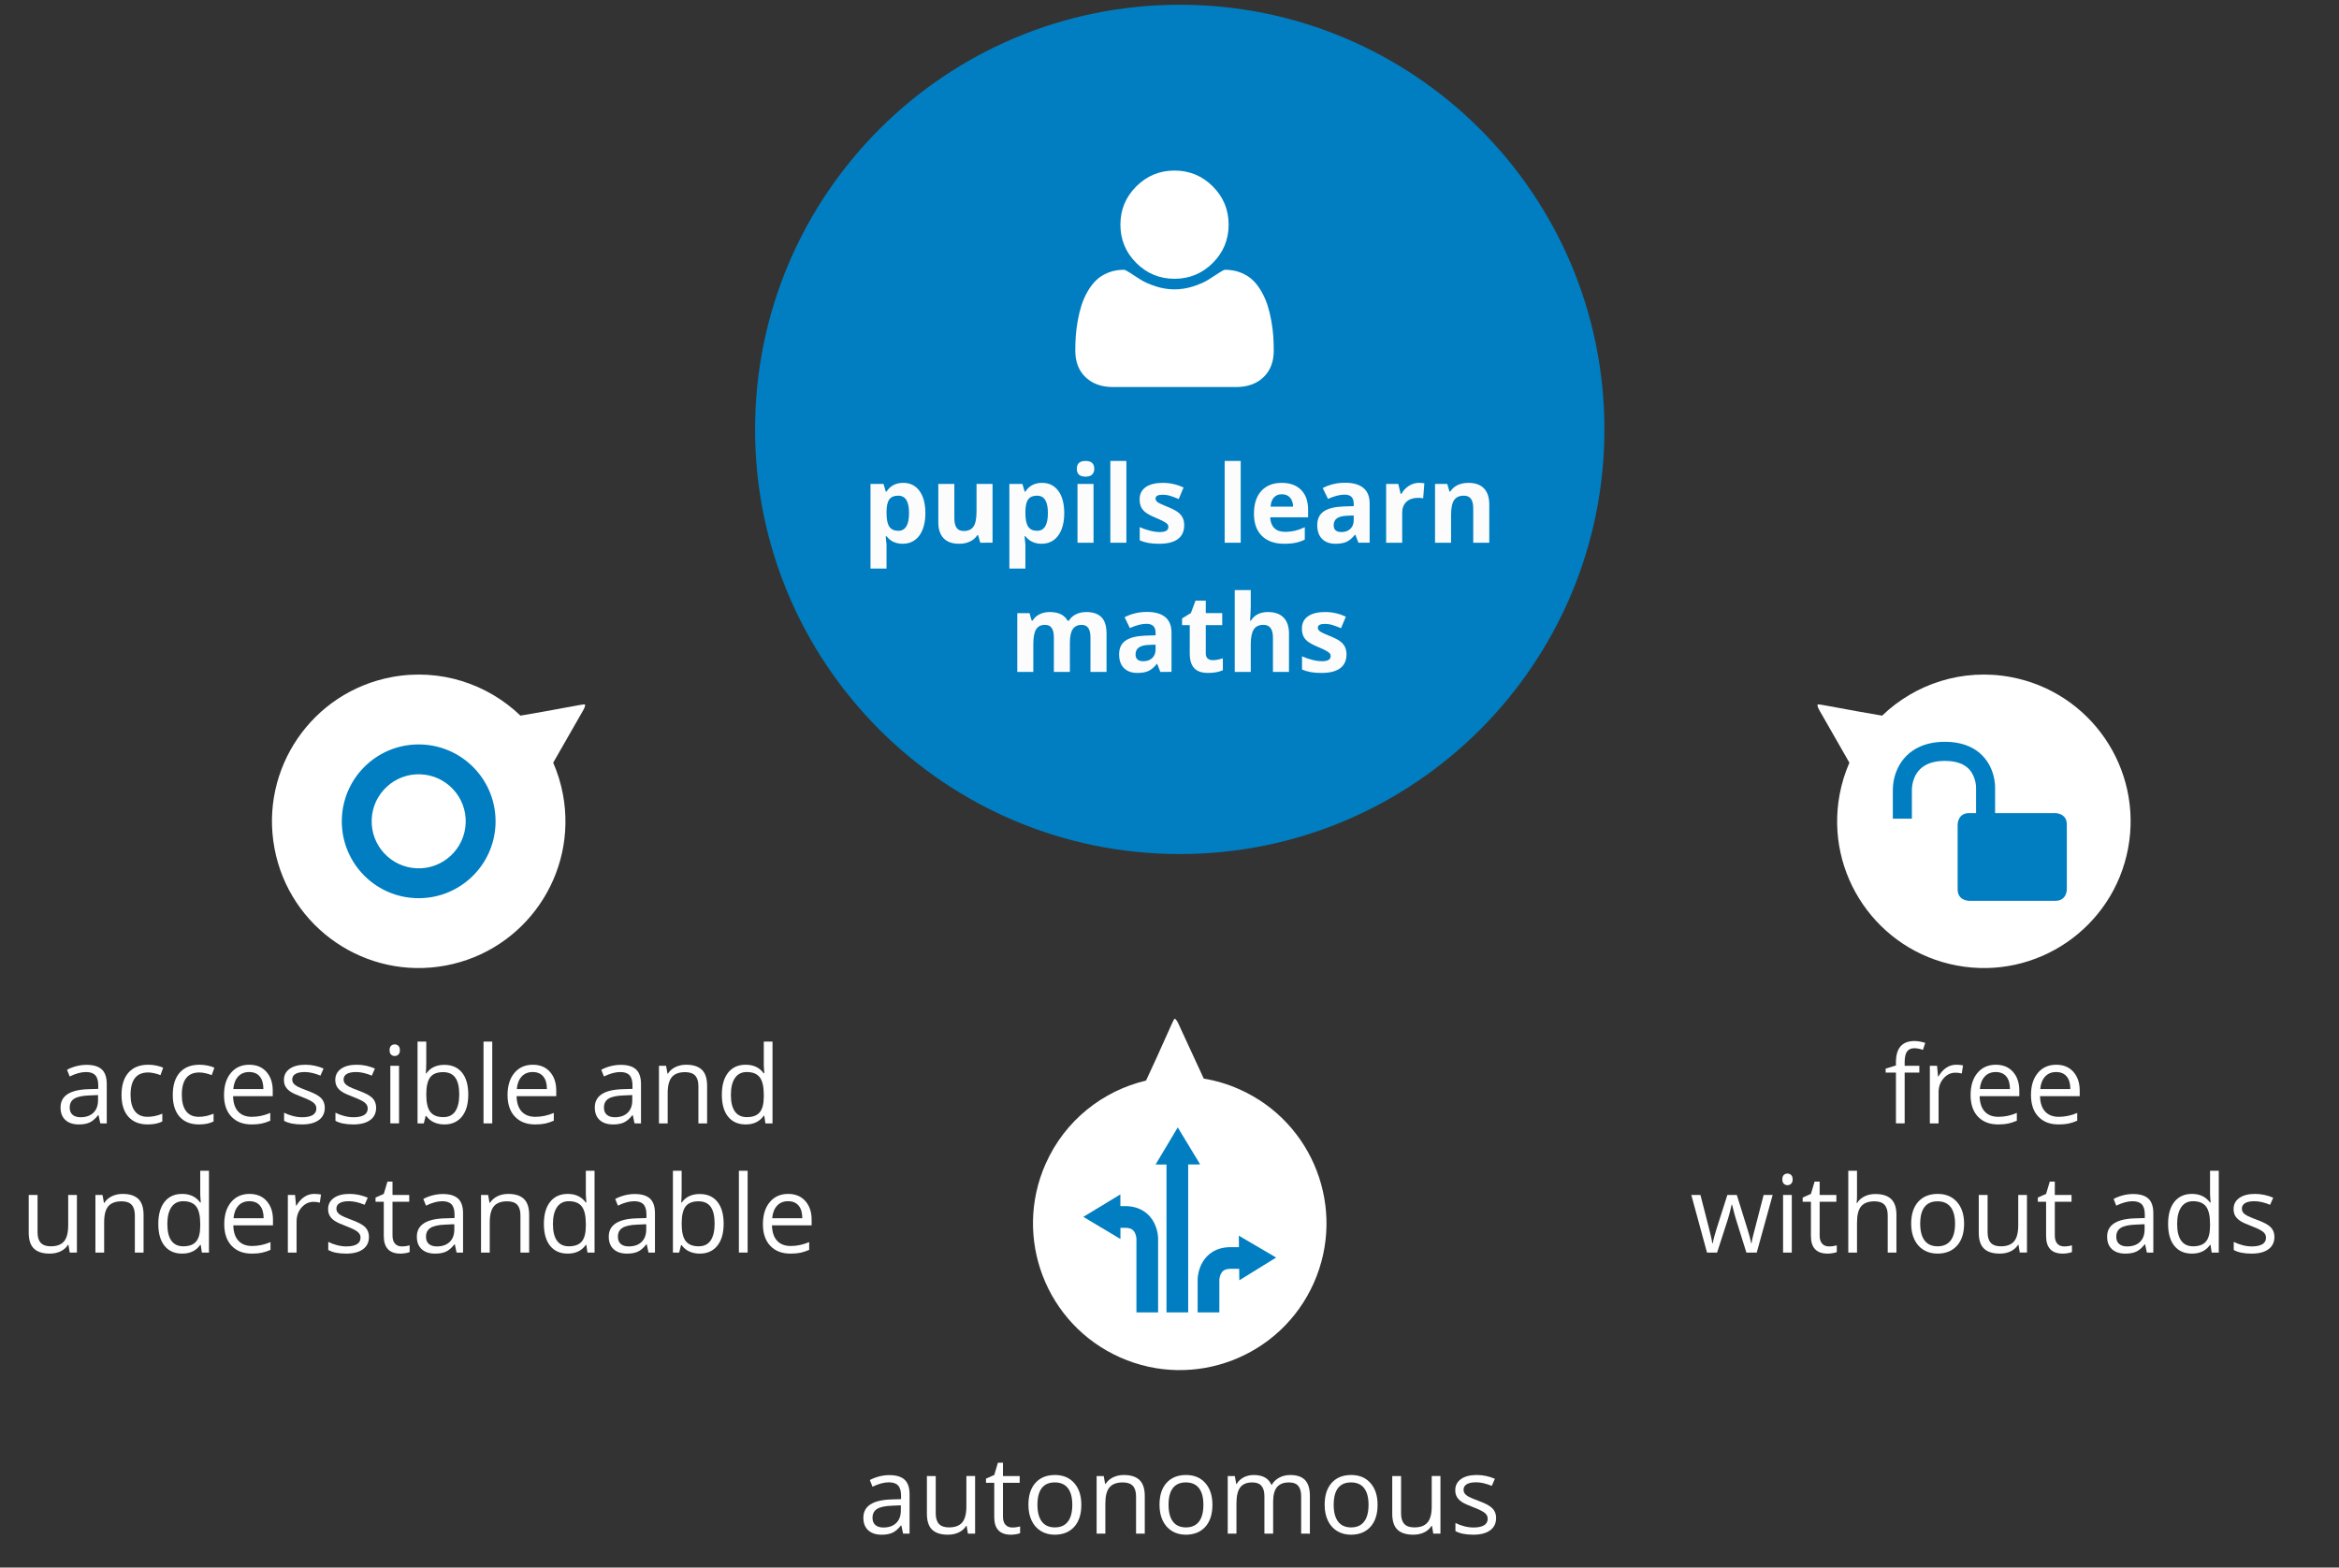 <?xml version="1.0" encoding="utf-8"?>
<!-- Generator: Adobe Illustrator 16.0.4, SVG Export Plug-In . SVG Version: 6.00 Build 0)  -->
<!DOCTYPE svg PUBLIC "-//W3C//DTD SVG 1.1//EN" "http://www.w3.org/Graphics/SVG/1.1/DTD/svg11.dtd">
<svg version="1.1" id="Layer_1" xmlns="http://www.w3.org/2000/svg" xmlns:xlink="http://www.w3.org/1999/xlink" x="0px" y="0px"
	 width="470px" height="315px" viewBox="0 0 470 315" enable-background="new 0 0 470 315" xml:space="preserve">
<rect x="0" y="0" width="470" height="315" fill="#333333" stroke="none"/>
<g>
	<path fill="#007EC1" d="M237.058,171.621c47.13,0,85.334-38.207,85.334-85.335c0-47.129-38.204-85.334-85.334-85.334
		c-47.129,0-85.335,38.205-85.335,85.334C151.723,133.415,189.929,171.621,237.058,171.621"/>
	<g>
		<path fill="#FCFCFC" d="M181.405,109.271c-1.387,0-2.475-0.503-3.264-1.511h-0.169c0.113,0.986,0.169,1.556,0.169,1.711v4.784
			h-3.221V97.251h2.619l0.455,1.531h0.147c0.753-1.169,1.87-1.753,3.348-1.753c1.395,0,2.486,0.539,3.274,1.616
			s1.183,2.574,1.183,4.489c0,1.261-0.185,2.355-0.555,3.285c-0.37,0.93-0.896,1.637-1.579,2.123S182.327,109.271,181.405,109.271z
			 M180.455,99.606c-0.796,0-1.377,0.245-1.743,0.734s-0.556,1.297-0.57,2.424v0.349c0,1.267,0.188,2.176,0.565,2.725
			c0.376,0.549,0.973,0.824,1.79,0.824c1.443,0,2.165-1.19,2.165-3.57c0-1.162-0.178-2.033-0.533-2.614
			S181.215,99.606,180.455,99.606z"/>
		<path fill="#FCFCFC" d="M196.974,109.06l-0.433-1.51h-0.169c-0.345,0.549-0.834,0.974-1.468,1.272
			c-0.634,0.299-1.355,0.449-2.165,0.449c-1.387,0-2.433-0.372-3.137-1.114c-0.704-0.743-1.056-1.812-1.056-3.206v-7.7h3.222v6.897
			c0,0.852,0.151,1.491,0.454,1.917c0.303,0.426,0.785,0.639,1.447,0.639c0.901,0,1.553-0.301,1.954-0.903s0.602-1.6,0.602-2.995
			v-5.555h3.221v11.808H196.974z"/>
		<path fill="#FCFCFC" d="M209.31,109.271c-1.387,0-2.475-0.503-3.264-1.511h-0.169c0.113,0.986,0.169,1.556,0.169,1.711v4.784
			h-3.221V97.251h2.619l0.455,1.531h0.147c0.753-1.169,1.87-1.753,3.348-1.753c1.395,0,2.486,0.539,3.274,1.616
			s1.183,2.574,1.183,4.489c0,1.261-0.185,2.355-0.555,3.285c-0.37,0.93-0.896,1.637-1.579,2.123S210.232,109.271,209.31,109.271z
			 M208.359,99.606c-0.796,0-1.377,0.245-1.743,0.734s-0.556,1.297-0.57,2.424v0.349c0,1.267,0.188,2.176,0.565,2.725
			c0.376,0.549,0.973,0.824,1.79,0.824c1.443,0,2.165-1.19,2.165-3.57c0-1.162-0.178-2.033-0.533-2.614
			S209.12,99.606,208.359,99.606z"/>
		<path fill="#FCFCFC" d="M216.376,94.199c0-1.049,0.584-1.574,1.753-1.574c1.169,0,1.753,0.525,1.753,1.574
			c0,0.5-0.146,0.889-0.438,1.167c-0.292,0.278-0.731,0.417-1.315,0.417C216.96,95.783,216.376,95.255,216.376,94.199z
			 M219.734,109.06h-3.221V97.251h3.221V109.06z"/>
		<path fill="#FCFCFC" d="M226.335,109.06h-3.221V92.625h3.221V109.06z"/>
		<path fill="#FCFCFC" d="M237.953,105.553c0,1.211-0.42,2.133-1.262,2.767c-0.841,0.634-2.1,0.951-3.776,0.951
			c-0.859,0-1.591-0.058-2.197-0.174c-0.606-0.116-1.172-0.287-1.701-0.512v-2.662c0.599,0.282,1.273,0.518,2.023,0.708
			c0.75,0.19,1.41,0.285,1.98,0.285c1.169,0,1.753-0.338,1.753-1.014c0-0.253-0.078-0.459-0.232-0.618
			c-0.155-0.159-0.422-0.338-0.803-0.539c-0.38-0.201-0.887-0.435-1.521-0.703c-0.908-0.38-1.575-0.732-2.001-1.056
			c-0.426-0.324-0.736-0.695-0.929-1.114c-0.194-0.419-0.291-0.935-0.291-1.547c0-1.049,0.407-1.86,1.22-2.435
			c0.813-0.574,1.966-0.861,3.459-0.861c1.422,0,2.806,0.31,4.151,0.93l-0.972,2.324c-0.592-0.253-1.145-0.461-1.659-0.624
			c-0.514-0.162-1.039-0.243-1.574-0.243c-0.95,0-1.426,0.257-1.426,0.771c0,0.289,0.153,0.539,0.459,0.75
			c0.306,0.211,0.977,0.524,2.012,0.94c0.922,0.373,1.599,0.722,2.028,1.045c0.429,0.324,0.746,0.697,0.95,1.12
			C237.852,104.465,237.953,104.969,237.953,105.553z"/>
		<path fill="#FCFCFC" d="M249.308,109.06h-3.222V92.625h3.222V109.06z"/>
		<path fill="#FCFCFC" d="M258.032,109.271c-1.901,0-3.387-0.524-4.457-1.574s-1.605-2.535-1.605-4.458
			c0-1.979,0.494-3.508,1.484-4.589c0.989-1.081,2.356-1.622,4.103-1.622c1.669,0,2.969,0.476,3.897,1.426
			c0.93,0.95,1.395,2.264,1.395,3.939v1.563h-7.615c0.035,0.916,0.307,1.63,0.813,2.144c0.507,0.514,1.218,0.771,2.134,0.771
			c0.711,0,1.383-0.074,2.017-0.222s1.296-0.384,1.986-0.708v2.493c-0.563,0.282-1.166,0.491-1.807,0.628
			S258.955,109.271,258.032,109.271z M257.578,99.321c-0.683,0-1.218,0.217-1.605,0.65c-0.388,0.433-0.609,1.047-0.665,1.843h4.521
			c-0.015-0.795-0.222-1.41-0.623-1.843C258.804,99.538,258.261,99.321,257.578,99.321z"/>
		<path fill="#FCFCFC" d="M272.967,109.06l-0.623-1.605h-0.084c-0.542,0.683-1.101,1.157-1.674,1.42
			c-0.574,0.264-1.322,0.396-2.245,0.396c-1.134,0-2.026-0.324-2.677-0.972c-0.651-0.648-0.978-1.57-0.978-2.768
			c0-1.253,0.438-2.177,1.315-2.772c0.876-0.595,2.198-0.924,3.966-0.987l2.049-0.063v-0.518c0-1.197-0.612-1.795-1.838-1.795
			c-0.943,0-2.053,0.285-3.327,0.855l-1.066-2.176c1.358-0.711,2.865-1.067,4.521-1.067c1.584,0,2.799,0.345,3.644,1.035
			c0.846,0.69,1.268,1.739,1.268,3.147v7.869H272.967z M272.017,103.588l-1.246,0.042c-0.937,0.028-1.634,0.197-2.092,0.507
			c-0.457,0.31-0.687,0.782-0.687,1.416c0,0.908,0.521,1.362,1.563,1.362c0.746,0,1.343-0.215,1.79-0.645
			c0.447-0.429,0.671-1,0.671-1.711V103.588z"/>
		<path fill="#FCFCFC" d="M285.124,97.029c0.437,0,0.8,0.032,1.088,0.095l-0.242,3.021c-0.261-0.07-0.578-0.105-0.951-0.105
			c-1.028,0-1.829,0.264-2.402,0.792c-0.574,0.528-0.861,1.268-0.861,2.218v6.01h-3.222V97.251h2.44l0.476,1.985h0.158
			c0.366-0.662,0.86-1.195,1.483-1.6C283.714,97.232,284.392,97.029,285.124,97.029z"/>
		<path fill="#FCFCFC" d="M299.256,109.06h-3.222v-6.897c0-0.852-0.151-1.491-0.454-1.917c-0.303-0.426-0.785-0.639-1.446-0.639
			c-0.901,0-1.553,0.301-1.954,0.903s-0.603,1.6-0.603,2.994v5.556h-3.222V97.251h2.461l0.434,1.51h0.18
			c0.359-0.57,0.854-1.001,1.483-1.294c0.631-0.292,1.347-0.438,2.149-0.438c1.373,0,2.415,0.372,3.127,1.114
			c0.711,0.743,1.066,1.815,1.066,3.216V109.06z"/>
		<path fill="#FCFCFC" d="M214.987,135.017h-3.222v-6.897c0-0.852-0.143-1.491-0.428-1.917c-0.285-0.426-0.734-0.639-1.347-0.639
			c-0.824,0-1.422,0.303-1.795,0.909c-0.374,0.605-0.56,1.602-0.56,2.989v5.556h-3.221v-11.808h2.461l0.433,1.51h0.18
			c0.316-0.542,0.774-0.966,1.373-1.273c0.598-0.306,1.285-0.459,2.06-0.459c1.767,0,2.964,0.578,3.591,1.732h0.285
			c0.317-0.549,0.783-0.975,1.399-1.278c0.616-0.302,1.312-0.454,2.086-0.454c1.338,0,2.35,0.343,3.037,1.03s1.03,1.787,1.03,3.301
			v7.7h-3.232v-6.897c0-0.852-0.143-1.491-0.428-1.917c-0.285-0.426-0.734-0.639-1.347-0.639c-0.789,0-1.378,0.282-1.769,0.845
			s-0.586,1.458-0.586,2.683V135.017z"/>
		<path fill="#FCFCFC" d="M233.154,135.017l-0.623-1.605h-0.084c-0.542,0.683-1.101,1.157-1.674,1.42
			c-0.574,0.264-1.322,0.396-2.244,0.396c-1.134,0-2.026-0.324-2.678-0.972c-0.651-0.648-0.977-1.57-0.977-2.768
			c0-1.253,0.438-2.177,1.315-2.772c0.877-0.595,2.199-0.924,3.966-0.987l2.049-0.063v-0.518c0-1.197-0.612-1.795-1.838-1.795
			c-0.943,0-2.052,0.285-3.327,0.855l-1.067-2.176c1.359-0.711,2.866-1.067,4.521-1.067c1.584,0,2.799,0.345,3.644,1.035
			c0.845,0.69,1.267,1.739,1.267,3.147v7.869H233.154z M232.203,129.545l-1.246,0.042c-0.937,0.028-1.634,0.197-2.091,0.507
			c-0.458,0.31-0.687,0.782-0.687,1.416c0,0.908,0.521,1.362,1.563,1.362c0.746,0,1.343-0.215,1.791-0.645
			c0.447-0.429,0.67-1,0.67-1.711V129.545z"/>
		<path fill="#FCFCFC" d="M243.694,132.661c0.562,0,1.24-0.123,2.027-0.37v2.397c-0.803,0.359-1.787,0.539-2.957,0.539
			c-1.289,0-2.227-0.326-2.814-0.977s-0.882-1.628-0.882-2.931v-5.693h-1.542v-1.362l1.774-1.078l0.93-2.493h2.06v2.514h3.305v2.418
			h-3.305v5.693c0,0.458,0.129,0.796,0.385,1.014C242.933,132.552,243.272,132.661,243.694,132.661z"/>
		<path fill="#FCFCFC" d="M259.009,135.017h-3.222v-6.897c0-1.704-0.634-2.556-1.9-2.556c-0.901,0-1.553,0.307-1.954,0.919
			c-0.401,0.613-0.603,1.605-0.603,2.979v5.556h-3.222v-16.435h3.222v3.348c0,0.261-0.024,0.874-0.074,1.838l-0.073,0.951h0.169
			c0.718-1.155,1.858-1.732,3.422-1.732c1.387,0,2.439,0.374,3.158,1.12c0.718,0.747,1.077,1.817,1.077,3.211V135.017z"/>
		<path fill="#FCFCFC" d="M270.564,131.51c0,1.211-0.421,2.133-1.263,2.767s-2.1,0.951-3.775,0.951
			c-0.859,0-1.592-0.058-2.197-0.174s-1.173-0.287-1.7-0.512v-2.662c0.598,0.282,1.272,0.518,2.022,0.708s1.41,0.285,1.98,0.285
			c1.169,0,1.753-0.338,1.753-1.014c0-0.253-0.077-0.459-0.232-0.618c-0.155-0.159-0.422-0.338-0.803-0.539
			c-0.38-0.201-0.887-0.435-1.521-0.703c-0.908-0.38-1.576-0.732-2.002-1.056c-0.426-0.324-0.735-0.695-0.93-1.114
			c-0.193-0.419-0.29-0.935-0.29-1.547c0-1.049,0.406-1.86,1.22-2.435c0.813-0.574,1.967-0.861,3.459-0.861
			c1.423,0,2.806,0.31,4.151,0.93l-0.972,2.324c-0.592-0.253-1.145-0.461-1.658-0.624c-0.515-0.162-1.039-0.243-1.574-0.243
			c-0.95,0-1.426,0.257-1.426,0.771c0,0.289,0.153,0.539,0.46,0.75c0.306,0.211,0.977,0.524,2.012,0.94
			c0.922,0.373,1.599,0.722,2.028,1.045c0.429,0.324,0.746,0.697,0.95,1.12C270.462,130.422,270.564,130.926,270.564,131.51z"/>
	</g>
	<path fill="#FFFFFF" d="M246.884,45.148c0,3.001-1.062,5.565-3.186,7.689c-2.124,2.124-4.688,3.186-7.689,3.186
		c-3.002,0-5.564-1.062-7.689-3.186c-2.124-2.124-3.186-4.688-3.186-7.689c0-3.003,1.062-5.565,3.186-7.69
		c2.125-2.124,4.688-3.185,7.689-3.185c3.001,0,5.565,1.062,7.689,3.185C245.822,39.583,246.884,42.145,246.884,45.148
		 M255.947,70.44c0,2.265-0.689,4.054-2.067,5.366c-1.379,1.312-3.21,1.968-5.494,1.968h-24.754c-2.284,0-4.115-0.655-5.495-1.968
		c-1.377-1.312-2.066-3.101-2.066-5.366c0-1.002,0.033-1.979,0.1-2.932c0.065-0.953,0.198-1.982,0.396-3.086
		c0.197-1.105,0.447-2.129,0.75-3.074c0.303-0.943,0.708-1.864,1.218-2.761c0.511-0.897,1.095-1.661,1.756-2.294
		c0.661-0.633,1.468-1.137,2.421-1.515c0.954-0.378,2.007-0.566,3.159-0.566c0.17,0,0.566,0.203,1.189,0.608
		c0.623,0.407,1.326,0.86,2.109,1.36c0.784,0.5,1.804,0.953,3.059,1.359c1.256,0.407,2.517,0.61,3.781,0.61s2.526-0.204,3.781-0.61
		c1.256-0.406,2.275-0.859,3.059-1.359s1.486-0.953,2.11-1.36c0.622-0.405,1.019-0.608,1.189-0.608c1.151,0,2.204,0.188,3.158,0.566
		c0.953,0.377,1.76,0.882,2.421,1.515c0.661,0.634,1.246,1.397,1.755,2.294c0.511,0.897,0.916,1.818,1.219,2.761
		c0.303,0.944,0.553,1.969,0.75,3.074c0.198,1.104,0.331,2.133,0.397,3.086C255.914,68.461,255.947,69.438,255.947,70.44"/>
</g>
<g>
	<path fill="#FFFFFF" d="M385.672,215.531h-2.946v10.213h-1.754v-10.213h-2.069v-0.793l2.069-0.633v-0.645
		c0-2.844,1.243-4.268,3.729-4.268c0.613,0,1.331,0.123,2.155,0.371l-0.454,1.404c-0.677-0.219-1.254-0.328-1.732-0.328
		c-0.662,0-1.151,0.221-1.468,0.66c-0.317,0.441-0.476,1.146-0.476,2.117v0.75h2.946V215.531z"/>
	<path fill="#FFFFFF" d="M393.065,213.957c0.515,0,0.976,0.043,1.384,0.127l-0.243,1.627c-0.479-0.105-0.901-0.158-1.268-0.158
		c-0.937,0-1.737,0.379-2.402,1.141c-0.665,0.76-0.998,1.707-0.998,2.842v6.209h-1.753v-11.576h1.446l0.201,2.145h0.084
		c0.43-0.754,0.947-1.334,1.553-1.742S392.341,213.957,393.065,213.957z"/>
	<path fill="#FFFFFF" d="M401.505,225.955c-1.711,0-3.062-0.52-4.051-1.562c-0.989-1.041-1.483-2.488-1.483-4.342
		c0-1.865,0.459-3.348,1.378-4.445c0.919-1.1,2.153-1.648,3.702-1.648c1.45,0,2.599,0.477,3.443,1.432s1.268,2.213,1.268,3.775
		v1.109h-7.975c0.035,1.359,0.379,2.391,1.03,3.096c0.65,0.703,1.568,1.055,2.751,1.055c1.246,0,2.479-0.26,3.696-0.781v1.562
		c-0.619,0.27-1.205,0.461-1.758,0.576C402.953,225.898,402.286,225.955,401.505,225.955z M401.029,215.426
		c-0.929,0-1.67,0.303-2.223,0.908s-0.879,1.443-0.978,2.514h6.053c0-1.105-0.247-1.953-0.74-2.541
		C402.649,215.719,401.945,215.426,401.029,215.426z"/>
	<path fill="#FFFFFF" d="M413.641,225.955c-1.711,0-3.062-0.52-4.051-1.562c-0.989-1.041-1.483-2.488-1.483-4.342
		c0-1.865,0.459-3.348,1.378-4.445c0.919-1.1,2.153-1.648,3.702-1.648c1.45,0,2.599,0.477,3.443,1.432s1.268,2.213,1.268,3.775
		v1.109h-7.975c0.035,1.359,0.379,2.391,1.03,3.096c0.65,0.703,1.568,1.055,2.751,1.055c1.246,0,2.479-0.26,3.696-0.781v1.562
		c-0.619,0.27-1.205,0.461-1.758,0.576C415.089,225.898,414.422,225.955,413.641,225.955z M413.165,215.426
		c-0.929,0-1.67,0.303-2.223,0.908s-0.879,1.443-0.978,2.514h6.053c0-1.105-0.247-1.953-0.74-2.541
		C414.785,215.719,414.081,215.426,413.165,215.426z"/>
	<path fill="#FFFFFF" d="M350.918,251.701l-2.123-6.791c-0.134-0.416-0.384-1.359-0.749-2.83h-0.085
		c-0.281,1.232-0.528,2.182-0.739,2.852l-2.187,6.77h-2.027l-3.158-11.576h1.838c0.746,2.908,1.314,5.123,1.705,6.645
		c0.392,1.521,0.614,2.545,0.671,3.072h0.085c0.077-0.4,0.202-0.92,0.375-1.557c0.172-0.637,0.321-1.143,0.448-1.516l2.123-6.645
		h1.901l2.07,6.645c0.395,1.211,0.661,2.229,0.803,3.053h0.084c0.028-0.254,0.104-0.645,0.228-1.174
		c0.123-0.527,0.857-3.369,2.202-8.523h1.816l-3.2,11.576H350.918z"/>
	<path fill="#FFFFFF" d="M358.143,236.988c0-0.4,0.099-0.695,0.296-0.881c0.197-0.188,0.443-0.281,0.739-0.281
		c0.281,0,0.524,0.096,0.729,0.285c0.204,0.191,0.307,0.482,0.307,0.877s-0.103,0.689-0.307,0.883s-0.447,0.291-0.729,0.291
		c-0.296,0-0.542-0.098-0.739-0.291S358.143,237.383,358.143,236.988z M360.044,251.701h-1.753v-11.576h1.753V251.701z"/>
	<path fill="#FFFFFF" d="M367.5,250.467c0.31,0,0.609-0.023,0.898-0.07c0.288-0.045,0.517-0.092,0.687-0.143v1.342
		c-0.19,0.092-0.471,0.168-0.84,0.227c-0.37,0.061-0.703,0.09-0.998,0.09c-2.239,0-3.359-1.178-3.359-3.537v-6.887h-1.658v-0.846
		l1.658-0.729l0.739-2.471h1.015v2.682H369v1.363h-3.358v6.812c0,0.697,0.165,1.232,0.496,1.605S366.923,250.467,367.5,250.467z"/>
	<path fill="#FFFFFF" d="M379.319,251.701v-7.488c0-0.943-0.215-1.646-0.645-2.111c-0.429-0.465-1.102-0.697-2.017-0.697
		c-1.219,0-2.107,0.33-2.667,0.992s-0.84,1.746-0.84,3.254v6.051h-1.753v-16.434h1.753v4.975c0,0.598-0.028,1.094-0.085,1.488h0.106
		c0.345-0.555,0.836-0.994,1.473-1.314c0.638-0.32,1.364-0.48,2.182-0.48c1.415,0,2.477,0.336,3.185,1.008
		c0.707,0.674,1.061,1.742,1.061,3.207v7.551H379.319z"/>
	<path fill="#FFFFFF" d="M394.666,245.902c0,1.889-0.476,3.361-1.426,4.422c-0.951,1.059-2.264,1.588-3.939,1.588
		c-1.035,0-1.954-0.242-2.757-0.729c-0.803-0.484-1.423-1.182-1.859-2.09c-0.437-0.91-0.654-1.973-0.654-3.191
		c0-1.887,0.472-3.355,1.415-4.408s2.253-1.58,3.929-1.58c1.62,0,2.906,0.539,3.86,1.617
		C394.188,242.607,394.666,244.064,394.666,245.902z M385.847,245.902c0,1.479,0.296,2.605,0.888,3.381
		c0.591,0.775,1.461,1.162,2.608,1.162s2.019-0.387,2.614-1.156c0.595-0.771,0.893-1.9,0.893-3.387c0-1.471-0.298-2.588-0.893-3.354
		c-0.596-0.764-1.474-1.145-2.636-1.145c-1.147,0-2.014,0.377-2.598,1.129C386.139,243.287,385.847,244.41,385.847,245.902z"/>
	<path fill="#FFFFFF" d="M399.388,240.125v7.51c0,0.943,0.215,1.648,0.644,2.113c0.43,0.465,1.103,0.697,2.018,0.697
		c1.211,0,2.097-0.332,2.656-0.994c0.561-0.66,0.84-1.742,0.84-3.242v-6.084h1.754v11.576h-1.447l-0.254-1.553h-0.095
		c-0.359,0.57-0.857,1.008-1.494,1.311c-0.638,0.303-1.365,0.453-2.182,0.453c-1.408,0-2.463-0.334-3.163-1.002
		c-0.701-0.67-1.051-1.74-1.051-3.211v-7.574H399.388z"/>
	<path fill="#FFFFFF" d="M414.755,250.467c0.31,0,0.609-0.023,0.898-0.07c0.288-0.045,0.517-0.092,0.687-0.143v1.342
		c-0.19,0.092-0.471,0.168-0.84,0.227c-0.37,0.061-0.703,0.09-0.998,0.09c-2.239,0-3.359-1.178-3.359-3.537v-6.887h-1.658v-0.846
		l1.658-0.729l0.739-2.471h1.015v2.682h3.358v1.363h-3.358v6.812c0,0.697,0.165,1.232,0.496,1.605S414.178,250.467,414.755,250.467z
		"/>
	<path fill="#FFFFFF" d="M431.391,251.701l-0.349-1.646h-0.084c-0.578,0.725-1.153,1.215-1.728,1.473
		c-0.573,0.258-1.29,0.385-2.149,0.385c-1.147,0-2.047-0.295-2.698-0.887s-0.977-1.432-0.977-2.523c0-2.338,1.869-3.562,5.608-3.676
		l1.964-0.064v-0.717c0-0.908-0.195-1.58-0.586-2.014c-0.391-0.432-1.016-0.648-1.875-0.648c-0.965,0-2.056,0.295-3.273,0.887
		l-0.539-1.342c0.57-0.309,1.195-0.553,1.875-0.729c0.679-0.176,1.36-0.264,2.043-0.264c1.381,0,2.403,0.307,3.068,0.92
		c0.666,0.611,0.998,1.594,0.998,2.945v7.9H431.391z M427.43,250.467c1.092,0,1.949-0.301,2.572-0.898s0.935-1.438,0.935-2.514
		v-1.047l-1.753,0.074c-1.395,0.051-2.399,0.266-3.016,0.65c-0.616,0.383-0.924,0.98-0.924,1.791c0,0.633,0.191,1.115,0.575,1.445
		C426.203,250.301,426.74,250.467,427.43,250.467z"/>
	<path fill="#FFFFFF" d="M444.182,250.148h-0.095c-0.811,1.176-2.021,1.764-3.634,1.764c-1.514,0-2.691-0.518-3.533-1.553
		c-0.841-1.033-1.262-2.506-1.262-4.414s0.422-3.391,1.268-4.447c0.845-1.055,2.021-1.584,3.527-1.584
		c1.57,0,2.774,0.57,3.612,1.711h0.137l-0.073-0.834l-0.042-0.812v-4.711h1.753v16.434h-1.426L444.182,250.148z M440.675,250.445
		c1.197,0,2.065-0.326,2.604-0.977c0.539-0.652,0.809-1.703,0.809-3.154v-0.369c0-1.641-0.273-2.811-0.819-3.512
		s-1.417-1.051-2.614-1.051c-1.027,0-1.814,0.4-2.36,1.199s-0.818,1.928-0.818,3.385c0,1.479,0.271,2.594,0.813,3.348
		S439.626,250.445,440.675,250.445z"/>
	<path fill="#FFFFFF" d="M457.024,248.543c0,1.078-0.401,1.908-1.204,2.494c-0.803,0.584-1.93,0.875-3.38,0.875
		c-1.535,0-2.732-0.242-3.591-0.729v-1.627c0.556,0.283,1.152,0.504,1.79,0.666s1.252,0.244,1.843,0.244
		c0.916,0,1.62-0.146,2.113-0.439c0.492-0.291,0.739-0.736,0.739-1.336c0-0.451-0.195-0.836-0.587-1.156
		c-0.391-0.32-1.152-0.699-2.286-1.135c-1.077-0.402-1.844-0.752-2.298-1.053c-0.454-0.299-0.792-0.639-1.014-1.018
		c-0.222-0.381-0.333-0.836-0.333-1.363c0-0.943,0.384-1.688,1.151-2.234c0.768-0.545,1.82-0.818,3.158-0.818
		c1.246,0,2.465,0.254,3.654,0.762l-0.623,1.426c-1.162-0.48-2.215-0.719-3.158-0.719c-0.831,0-1.457,0.131-1.88,0.391
		c-0.422,0.26-0.634,0.619-0.634,1.078c0,0.309,0.079,0.572,0.238,0.791c0.158,0.219,0.413,0.426,0.766,0.623
		c0.352,0.197,1.027,0.482,2.027,0.855c1.373,0.5,2.301,1.004,2.783,1.512C456.783,247.139,457.024,247.775,457.024,248.543z"/>
</g>
<g>
	<path fill="#FFFFFF" d="M20.151,225.744l-0.349-1.648h-0.084c-0.577,0.727-1.153,1.217-1.727,1.475
		c-0.574,0.256-1.291,0.385-2.149,0.385c-1.148,0-2.047-0.297-2.699-0.887c-0.651-0.592-0.977-1.434-0.977-2.525
		c0-2.338,1.87-3.562,5.608-3.676l1.965-0.062v-0.719c0-0.908-0.195-1.578-0.586-2.012c-0.391-0.434-1.016-0.65-1.875-0.65
		c-0.965,0-2.056,0.297-3.274,0.889l-0.539-1.342c0.57-0.311,1.195-0.553,1.875-0.729c0.68-0.176,1.361-0.264,2.044-0.264
		c1.38,0,2.403,0.305,3.068,0.918s0.998,1.596,0.998,2.947v7.9H20.151z M16.191,224.508c1.091,0,1.949-0.299,2.572-0.898
		c0.623-0.598,0.935-1.436,0.935-2.514v-1.045l-1.753,0.074c-1.394,0.049-2.399,0.266-3.015,0.648
		c-0.616,0.385-0.924,0.98-0.924,1.791c0,0.633,0.192,1.115,0.576,1.447C14.964,224.342,15.5,224.508,16.191,224.508z"/>
	<path fill="#FFFFFF" d="M29.689,225.955c-1.676,0-2.973-0.516-3.892-1.547c-0.918-1.031-1.378-2.492-1.378-4.379
		c0-1.936,0.466-3.432,1.399-4.488c0.933-1.057,2.262-1.584,3.987-1.584c0.556,0,1.113,0.059,1.669,0.18
		c0.556,0.119,0.993,0.26,1.31,0.422l-0.539,1.488c-0.387-0.154-0.81-0.283-1.268-0.385c-0.458-0.102-0.862-0.152-1.214-0.152
		c-2.352,0-3.528,1.5-3.528,4.498c0,1.424,0.287,2.514,0.861,3.275c0.574,0.76,1.424,1.141,2.551,1.141
		c0.964,0,1.954-0.209,2.968-0.623v1.553C31.84,225.754,30.865,225.955,29.689,225.955z"/>
	<path fill="#FFFFFF" d="M39.987,225.955c-1.676,0-2.973-0.516-3.892-1.547c-0.918-1.031-1.378-2.492-1.378-4.379
		c0-1.936,0.466-3.432,1.399-4.488c0.933-1.057,2.262-1.584,3.987-1.584c0.556,0,1.113,0.059,1.669,0.18
		c0.556,0.119,0.993,0.26,1.31,0.422l-0.539,1.488c-0.387-0.154-0.81-0.283-1.268-0.385c-0.458-0.102-0.862-0.152-1.214-0.152
		c-2.352,0-3.528,1.5-3.528,4.498c0,1.424,0.287,2.514,0.861,3.275c0.574,0.76,1.424,1.141,2.551,1.141
		c0.964,0,1.954-0.209,2.968-0.623v1.553C42.138,225.754,41.163,225.955,39.987,225.955z"/>
	<path fill="#FFFFFF" d="M50.549,225.955c-1.711,0-3.061-0.521-4.05-1.562c-0.99-1.043-1.484-2.49-1.484-4.342
		c0-1.865,0.459-3.348,1.378-4.447c0.919-1.098,2.153-1.646,3.702-1.646c1.451,0,2.598,0.477,3.443,1.43
		c0.845,0.955,1.267,2.213,1.267,3.777v1.109h-7.974c0.035,1.357,0.378,2.391,1.03,3.094c0.651,0.705,1.568,1.057,2.751,1.057
		c1.246,0,2.479-0.262,3.697-0.781v1.562c-0.62,0.268-1.206,0.459-1.759,0.576C51.998,225.896,51.331,225.955,50.549,225.955z
		 M50.074,215.424c-0.93,0-1.671,0.303-2.224,0.908c-0.553,0.607-0.878,1.445-0.977,2.514h6.052c0-1.104-0.247-1.951-0.739-2.539
		C51.693,215.719,50.989,215.424,50.074,215.424z"/>
	<path fill="#FFFFFF" d="M65.262,222.586c0,1.076-0.401,1.908-1.204,2.492s-1.929,0.877-3.38,0.877
		c-1.535,0-2.732-0.242-3.591-0.729V223.6c0.556,0.281,1.153,0.504,1.79,0.666s1.251,0.242,1.843,0.242
		c0.915,0,1.619-0.146,2.112-0.438c0.493-0.293,0.739-0.738,0.739-1.336c0-0.451-0.195-0.838-0.586-1.158
		c-0.391-0.32-1.153-0.697-2.287-1.135c-1.078-0.4-1.843-0.752-2.297-1.051s-0.792-0.639-1.014-1.02
		c-0.222-0.381-0.333-0.834-0.333-1.361c0-0.945,0.384-1.689,1.151-2.234c0.767-0.547,1.82-0.818,3.158-0.818
		c1.247,0,2.464,0.254,3.655,0.76l-0.624,1.426c-1.162-0.479-2.214-0.719-3.158-0.719c-0.831,0-1.458,0.131-1.88,0.391
		c-0.422,0.262-0.633,0.621-0.633,1.078c0,0.311,0.079,0.574,0.237,0.793c0.159,0.217,0.414,0.426,0.766,0.623
		c0.352,0.197,1.028,0.482,2.028,0.855c1.373,0.5,2.3,1.002,2.783,1.51S65.262,221.818,65.262,222.586z"/>
	<path fill="#FFFFFF" d="M75.581,222.586c0,1.076-0.401,1.908-1.204,2.492s-1.929,0.877-3.38,0.877
		c-1.535,0-2.732-0.242-3.591-0.729V223.6c0.556,0.281,1.153,0.504,1.79,0.666s1.251,0.242,1.843,0.242
		c0.915,0,1.619-0.146,2.112-0.438c0.493-0.293,0.739-0.738,0.739-1.336c0-0.451-0.195-0.838-0.586-1.158
		c-0.391-0.32-1.153-0.697-2.287-1.135c-1.078-0.4-1.843-0.752-2.297-1.051s-0.792-0.639-1.014-1.02
		c-0.222-0.381-0.333-0.834-0.333-1.361c0-0.945,0.384-1.689,1.151-2.234c0.767-0.547,1.82-0.818,3.158-0.818
		c1.247,0,2.464,0.254,3.655,0.76l-0.624,1.426c-1.162-0.479-2.214-0.719-3.158-0.719c-0.831,0-1.458,0.131-1.88,0.391
		c-0.422,0.262-0.633,0.621-0.633,1.078c0,0.311,0.079,0.574,0.237,0.793c0.159,0.217,0.414,0.426,0.766,0.623
		c0.352,0.197,1.028,0.482,2.028,0.855c1.373,0.5,2.3,1.002,2.783,1.51S75.581,221.818,75.581,222.586z"/>
	<path fill="#FFFFFF" d="M78.284,211.031c0-0.402,0.099-0.695,0.296-0.883c0.197-0.186,0.443-0.279,0.739-0.279
		c0.282,0,0.524,0.096,0.729,0.285c0.204,0.189,0.306,0.482,0.306,0.877s-0.102,0.688-0.306,0.881
		c-0.205,0.195-0.447,0.291-0.729,0.291c-0.296,0-0.542-0.096-0.739-0.291C78.383,211.719,78.284,211.426,78.284,211.031z
		 M80.186,225.744h-1.753v-11.576h1.753V225.744z"/>
	<path fill="#FFFFFF" d="M89.29,213.979c1.521,0,2.702,0.518,3.543,1.557s1.262,2.51,1.262,4.41s-0.424,3.379-1.273,4.43
		c-0.849,1.053-2.026,1.58-3.533,1.58c-0.753,0-1.442-0.139-2.065-0.418c-0.623-0.277-1.146-0.705-1.568-1.283H85.53l-0.37,1.49
		h-1.257v-16.436h1.753v3.992c0,0.895-0.028,1.697-0.084,2.408h0.084C86.473,214.555,87.685,213.979,89.29,213.979z M89.037,215.445
		c-1.197,0-2.06,0.344-2.588,1.029c-0.528,0.688-0.792,1.844-0.792,3.471s0.271,2.789,0.813,3.49
		c0.542,0.701,1.412,1.051,2.609,1.051c1.078,0,1.88-0.393,2.408-1.178c0.528-0.785,0.792-1.912,0.792-3.385
		c0-1.506-0.264-2.629-0.792-3.369C90.959,215.814,90.142,215.445,89.037,215.445z"/>
	<path fill="#FFFFFF" d="M98.912,225.744h-1.753v-16.436h1.753V225.744z"/>
	<path fill="#FFFFFF" d="M107.52,225.955c-1.711,0-3.061-0.521-4.05-1.562c-0.99-1.043-1.484-2.49-1.484-4.342
		c0-1.865,0.459-3.348,1.378-4.447c0.919-1.098,2.153-1.646,3.702-1.646c1.451,0,2.598,0.477,3.443,1.43
		c0.845,0.955,1.267,2.213,1.267,3.777v1.109h-7.974c0.035,1.357,0.378,2.391,1.03,3.094c0.651,0.705,1.568,1.057,2.751,1.057
		c1.246,0,2.479-0.262,3.697-0.781v1.562c-0.62,0.268-1.206,0.459-1.759,0.576C108.969,225.896,108.302,225.955,107.52,225.955z
		 M107.045,215.424c-0.93,0-1.671,0.303-2.224,0.908c-0.553,0.607-0.878,1.445-0.977,2.514h6.052c0-1.104-0.247-1.951-0.739-2.539
		C108.664,215.719,107.96,215.424,107.045,215.424z"/>
	<path fill="#FFFFFF" d="M127.503,225.744l-0.349-1.648h-0.084c-0.577,0.727-1.153,1.217-1.727,1.475
		c-0.574,0.256-1.291,0.385-2.149,0.385c-1.148,0-2.047-0.297-2.699-0.887c-0.651-0.592-0.977-1.434-0.977-2.525
		c0-2.338,1.87-3.562,5.608-3.676l1.965-0.062v-0.719c0-0.908-0.195-1.578-0.586-2.012c-0.391-0.434-1.016-0.65-1.875-0.65
		c-0.965,0-2.056,0.297-3.274,0.889l-0.539-1.342c0.57-0.311,1.195-0.553,1.875-0.729c0.68-0.176,1.361-0.264,2.044-0.264
		c1.38,0,2.403,0.305,3.068,0.918s0.998,1.596,0.998,2.947v7.9H127.503z M123.543,224.508c1.091,0,1.949-0.299,2.572-0.898
		c0.623-0.598,0.935-1.436,0.935-2.514v-1.045l-1.753,0.074c-1.394,0.049-2.399,0.266-3.015,0.648
		c-0.616,0.385-0.924,0.98-0.924,1.791c0,0.633,0.192,1.115,0.576,1.447C122.316,224.342,122.853,224.508,123.543,224.508z"/>
	<path fill="#FFFFFF" d="M140.336,225.744v-7.488c0-0.943-0.215-1.648-0.644-2.113c-0.43-0.465-1.102-0.697-2.018-0.697
		c-1.211,0-2.098,0.328-2.662,0.982s-0.845,1.736-0.845,3.242v6.074h-1.753v-11.576h1.426l0.285,1.584h0.084
		c0.359-0.57,0.863-1.012,1.511-1.326c0.647-0.312,1.369-0.469,2.165-0.469c1.394,0,2.443,0.336,3.147,1.008
		s1.056,1.748,1.056,3.227v7.553H140.336z"/>
	<path fill="#FFFFFF" d="M153.571,224.191h-0.095c-0.81,1.176-2.021,1.764-3.633,1.764c-1.514,0-2.692-0.518-3.533-1.553
		s-1.262-2.506-1.262-4.414s0.422-3.391,1.267-4.447c0.845-1.057,2.021-1.584,3.528-1.584c1.57,0,2.774,0.57,3.612,1.711h0.137
		l-0.074-0.834l-0.042-0.814v-4.711h1.753v16.436h-1.426L153.571,224.191z M150.064,224.486c1.197,0,2.065-0.324,2.604-0.977
		c0.539-0.65,0.808-1.701,0.808-3.152v-0.369c0-1.641-0.273-2.812-0.818-3.514c-0.546-0.699-1.417-1.051-2.614-1.051
		c-1.028,0-1.815,0.4-2.361,1.199c-0.545,0.799-0.818,1.928-0.818,3.385c0,1.479,0.271,2.596,0.813,3.35
		C148.219,224.109,149.015,224.486,150.064,224.486z"/>
	<path fill="#FFFFFF" d="M7.546,240.125v7.51c0,0.943,0.215,1.646,0.645,2.111c0.429,0.465,1.102,0.697,2.017,0.697
		c1.211,0,2.097-0.33,2.657-0.992c0.56-0.662,0.839-1.742,0.839-3.242v-6.084h1.753v11.576H14.01l-0.254-1.553h-0.095
		c-0.359,0.57-0.857,1.006-1.495,1.309s-1.364,0.455-2.181,0.455c-1.408,0-2.463-0.334-3.163-1.004
		c-0.701-0.668-1.051-1.738-1.051-3.211v-7.572H7.546z"/>
	<path fill="#FFFFFF" d="M27.096,251.701v-7.488c0-0.943-0.215-1.648-0.644-2.113c-0.43-0.465-1.102-0.697-2.018-0.697
		c-1.211,0-2.098,0.328-2.662,0.982s-0.845,1.736-0.845,3.242v6.074h-1.753v-11.576h1.426l0.285,1.584h0.084
		c0.359-0.57,0.863-1.012,1.511-1.326c0.647-0.312,1.369-0.469,2.165-0.469c1.394,0,2.443,0.336,3.147,1.008
		s1.056,1.748,1.056,3.227v7.553H27.096z"/>
	<path fill="#FFFFFF" d="M40.331,250.148h-0.095c-0.81,1.176-2.021,1.764-3.633,1.764c-1.514,0-2.692-0.518-3.533-1.553
		s-1.262-2.506-1.262-4.414s0.422-3.391,1.267-4.447c0.845-1.057,2.021-1.584,3.528-1.584c1.57,0,2.774,0.57,3.612,1.711h0.137
		l-0.074-0.834l-0.042-0.814v-4.711h1.753v16.436h-1.426L40.331,250.148z M36.824,250.443c1.197,0,2.065-0.324,2.604-0.977
		c0.539-0.65,0.808-1.701,0.808-3.152v-0.369c0-1.641-0.273-2.812-0.818-3.514c-0.546-0.699-1.417-1.051-2.614-1.051
		c-1.028,0-1.815,0.4-2.361,1.199c-0.545,0.799-0.818,1.928-0.818,3.385c0,1.479,0.271,2.596,0.813,3.35
		C34.979,250.066,35.774,250.443,36.824,250.443z"/>
	<path fill="#FFFFFF" d="M50.597,251.912c-1.711,0-3.061-0.521-4.05-1.562c-0.99-1.043-1.484-2.49-1.484-4.342
		c0-1.865,0.459-3.348,1.378-4.447c0.919-1.098,2.153-1.646,3.702-1.646c1.451,0,2.598,0.477,3.443,1.43
		c0.845,0.955,1.267,2.213,1.267,3.777v1.109h-7.974c0.035,1.357,0.378,2.391,1.03,3.094c0.651,0.705,1.568,1.057,2.751,1.057
		c1.246,0,2.479-0.262,3.697-0.781v1.562c-0.62,0.268-1.206,0.459-1.759,0.576C52.045,251.854,51.378,251.912,50.597,251.912z
		 M50.122,241.381c-0.93,0-1.671,0.303-2.224,0.908c-0.553,0.607-0.878,1.445-0.977,2.514h6.052c0-1.104-0.247-1.951-0.739-2.539
		C51.741,241.676,51.037,241.381,50.122,241.381z"/>
	<path fill="#FFFFFF" d="M63.124,239.914c0.514,0,0.975,0.041,1.383,0.127l-0.243,1.625c-0.479-0.105-0.901-0.158-1.268-0.158
		c-0.937,0-1.737,0.381-2.403,1.141c-0.666,0.762-0.998,1.709-0.998,2.842v6.211h-1.753v-11.576h1.447l0.201,2.145h0.085
		c0.429-0.754,0.947-1.336,1.552-1.744S62.398,239.914,63.124,239.914z"/>
	<path fill="#FFFFFF" d="M74.139,248.543c0,1.076-0.401,1.908-1.204,2.492s-1.929,0.877-3.38,0.877
		c-1.535,0-2.732-0.242-3.591-0.729v-1.627c0.556,0.281,1.153,0.504,1.79,0.666s1.251,0.242,1.843,0.242
		c0.915,0,1.619-0.146,2.112-0.438c0.493-0.293,0.739-0.738,0.739-1.336c0-0.451-0.195-0.838-0.586-1.158
		c-0.391-0.32-1.153-0.697-2.287-1.135c-1.078-0.4-1.843-0.752-2.297-1.051s-0.792-0.639-1.014-1.02
		c-0.222-0.381-0.333-0.834-0.333-1.361c0-0.945,0.384-1.689,1.151-2.234c0.767-0.547,1.82-0.818,3.158-0.818
		c1.247,0,2.464,0.254,3.655,0.76l-0.624,1.426c-1.162-0.479-2.214-0.719-3.158-0.719c-0.831,0-1.458,0.131-1.88,0.391
		c-0.422,0.262-0.633,0.621-0.633,1.078c0,0.311,0.079,0.574,0.237,0.793c0.159,0.217,0.414,0.426,0.766,0.623
		c0.352,0.197,1.028,0.482,2.028,0.855c1.373,0.5,2.3,1.002,2.783,1.51S74.139,247.775,74.139,248.543z"/>
	<path fill="#FFFFFF" d="M80.729,250.465c0.31,0,0.609-0.023,0.898-0.068c0.289-0.047,0.518-0.094,0.687-0.143v1.342
		c-0.19,0.092-0.47,0.166-0.84,0.227s-0.702,0.09-0.998,0.09c-2.239,0-3.358-1.18-3.358-3.539v-6.887h-1.658v-0.844l1.658-0.729
		l0.739-2.473h1.014v2.684h3.359v1.361h-3.359v6.812c0,0.697,0.166,1.232,0.497,1.605C79.698,250.279,80.152,250.465,80.729,250.465
		z"/>
	<path fill="#FFFFFF" d="M91.746,251.701l-0.349-1.648h-0.084c-0.577,0.727-1.153,1.217-1.727,1.475
		c-0.574,0.256-1.291,0.385-2.149,0.385c-1.148,0-2.047-0.297-2.699-0.887c-0.651-0.592-0.977-1.434-0.977-2.525
		c0-2.338,1.87-3.562,5.608-3.676l1.965-0.062v-0.719c0-0.908-0.195-1.578-0.586-2.012c-0.391-0.434-1.016-0.65-1.875-0.65
		c-0.965,0-2.056,0.297-3.274,0.889l-0.539-1.342c0.57-0.311,1.195-0.553,1.875-0.729c0.68-0.176,1.361-0.264,2.044-0.264
		c1.38,0,2.403,0.305,3.068,0.918s0.998,1.596,0.998,2.947v7.9H91.746z M87.785,250.465c1.091,0,1.949-0.299,2.572-0.898
		c0.623-0.598,0.935-1.436,0.935-2.514v-1.045l-1.753,0.074c-1.394,0.049-2.399,0.266-3.015,0.648
		c-0.616,0.385-0.924,0.98-0.924,1.791c0,0.633,0.192,1.115,0.576,1.447C86.558,250.299,87.095,250.465,87.785,250.465z"/>
	<path fill="#FFFFFF" d="M104.579,251.701v-7.488c0-0.943-0.215-1.648-0.644-2.113c-0.43-0.465-1.102-0.697-2.018-0.697
		c-1.211,0-2.098,0.328-2.662,0.982s-0.845,1.736-0.845,3.242v6.074h-1.753v-11.576h1.426l0.285,1.584h0.084
		c0.359-0.57,0.863-1.012,1.511-1.326c0.647-0.312,1.369-0.469,2.165-0.469c1.394,0,2.443,0.336,3.147,1.008
		s1.056,1.748,1.056,3.227v7.553H104.579z"/>
	<path fill="#FFFFFF" d="M117.813,250.148h-0.095c-0.81,1.176-2.021,1.764-3.633,1.764c-1.514,0-2.692-0.518-3.533-1.553
		s-1.262-2.506-1.262-4.414s0.422-3.391,1.267-4.447c0.845-1.057,2.021-1.584,3.528-1.584c1.57,0,2.774,0.57,3.612,1.711h0.137
		l-0.074-0.834l-0.042-0.814v-4.711h1.753v16.436h-1.426L117.813,250.148z M114.306,250.443c1.197,0,2.065-0.324,2.604-0.977
		c0.539-0.65,0.808-1.701,0.808-3.152v-0.369c0-1.641-0.273-2.812-0.818-3.514c-0.546-0.699-1.417-1.051-2.614-1.051
		c-1.028,0-1.815,0.4-2.361,1.199c-0.545,0.799-0.818,1.928-0.818,3.385c0,1.479,0.271,2.596,0.813,3.35
		C112.461,250.066,113.257,250.443,114.306,250.443z"/>
	<path fill="#FFFFFF" d="M130.308,251.701l-0.349-1.648h-0.084c-0.577,0.727-1.153,1.217-1.727,1.475
		c-0.574,0.256-1.291,0.385-2.149,0.385c-1.148,0-2.047-0.297-2.699-0.887c-0.651-0.592-0.977-1.434-0.977-2.525
		c0-2.338,1.87-3.562,5.608-3.676l1.965-0.062v-0.719c0-0.908-0.195-1.578-0.586-2.012c-0.391-0.434-1.016-0.65-1.875-0.65
		c-0.965,0-2.056,0.297-3.274,0.889l-0.539-1.342c0.57-0.311,1.195-0.553,1.875-0.729c0.68-0.176,1.361-0.264,2.044-0.264
		c1.38,0,2.403,0.305,3.068,0.918s0.998,1.596,0.998,2.947v7.9H130.308z M126.347,250.465c1.091,0,1.949-0.299,2.572-0.898
		c0.623-0.598,0.935-1.436,0.935-2.514v-1.045l-1.753,0.074c-1.394,0.049-2.399,0.266-3.015,0.648
		c-0.616,0.385-0.924,0.98-0.924,1.791c0,0.633,0.192,1.115,0.576,1.447C125.12,250.299,125.657,250.465,126.347,250.465z"/>
	<path fill="#FFFFFF" d="M140.606,239.936c1.521,0,2.702,0.518,3.543,1.557s1.262,2.51,1.262,4.41s-0.424,3.379-1.273,4.43
		c-0.849,1.053-2.026,1.58-3.533,1.58c-0.753,0-1.442-0.139-2.065-0.418c-0.623-0.277-1.146-0.705-1.568-1.283h-0.127l-0.37,1.49
		h-1.257v-16.436h1.753v3.992c0,0.895-0.028,1.697-0.084,2.408h0.084C137.789,240.512,139,239.936,140.606,239.936z
		 M140.353,241.402c-1.197,0-2.06,0.344-2.588,1.029c-0.528,0.688-0.792,1.844-0.792,3.471s0.271,2.789,0.813,3.49
		c0.542,0.701,1.412,1.051,2.609,1.051c1.078,0,1.88-0.393,2.408-1.178c0.528-0.785,0.792-1.912,0.792-3.385
		c0-1.506-0.264-2.629-0.792-3.369C142.275,241.771,141.458,241.402,140.353,241.402z"/>
	<path fill="#FFFFFF" d="M150.228,251.701h-1.753v-16.436h1.753V251.701z"/>
	<path fill="#FFFFFF" d="M158.836,251.912c-1.711,0-3.061-0.521-4.05-1.562c-0.99-1.043-1.484-2.49-1.484-4.342
		c0-1.865,0.459-3.348,1.378-4.447c0.919-1.098,2.153-1.646,3.702-1.646c1.451,0,2.598,0.477,3.443,1.43
		c0.845,0.955,1.267,2.213,1.267,3.777v1.109h-7.974c0.035,1.357,0.378,2.391,1.03,3.094c0.651,0.705,1.568,1.057,2.751,1.057
		c1.246,0,2.479-0.262,3.697-0.781v1.562c-0.62,0.268-1.206,0.459-1.759,0.576C160.285,251.854,159.618,251.912,158.836,251.912z
		 M158.361,241.381c-0.93,0-1.671,0.303-2.224,0.908c-0.553,0.607-0.878,1.445-0.977,2.514h6.052c0-1.104-0.247-1.951-0.739-2.539
		C159.98,241.676,159.276,241.381,158.361,241.381z"/>
</g>
<path fill="#FFFFFF" d="M427.624,170.455c-2.988,16.006-18.389,26.559-34.395,23.568c-16.007-2.99-26.559-18.389-23.569-34.393
	c0.419-2.239,1.086-4.368,1.958-6.369c-1.65-2.895-3.644-6.374-6.086-10.63c0,0-0.482-0.841-0.271-1.088
	c0.104-0.123,6.146,1.135,12.935,2.264c6.631-6.373,16.13-9.565,25.859-7.749C420.062,139.049,430.613,154.448,427.624,170.455z"/>
<path fill="#007EC1" d="M413.019,163.393h-12.12v-5.07c0-0.687-0.081-1.557-0.344-2.529c-0.388-1.451-1.199-3.16-2.801-4.512
	c-1.596-1.354-3.926-2.229-6.929-2.218c-1.998-0.002-3.708,0.364-5.124,1.012c-2.137,0.971-3.535,2.583-4.317,4.191
	c-0.791,1.613-1.036,3.209-1.039,4.462v5.783h3.832v-5.783c0-0.484,0.071-1.134,0.264-1.787c0.293-0.993,0.829-1.971,1.758-2.71
	c0.931-0.736,2.309-1.329,4.627-1.335c1.538,0,2.633,0.281,3.438,0.664c1.196,0.579,1.838,1.401,2.264,2.312
	c0.421,0.902,0.544,1.897,0.542,2.449v5.07h-1.413c-2.289,0-2.289,2.287-2.289,2.287v13.049c0,2.291,2.289,2.291,2.289,2.291h17.363
	c2.29,0,2.29-2.291,2.29-2.291V165.68C415.309,163.393,413.019,163.393,413.019,163.393z"/>
<g>
	<path fill="#FFFFFF" d="M181.47,308.186l-0.349-1.646h-0.084c-0.577,0.725-1.153,1.215-1.727,1.473
		c-0.574,0.258-1.291,0.385-2.149,0.385c-1.148,0-2.047-0.295-2.699-0.887s-0.977-1.432-0.977-2.523c0-2.338,1.87-3.562,5.608-3.676
		l1.965-0.064v-0.717c0-0.908-0.195-1.58-0.586-2.014c-0.391-0.432-1.016-0.648-1.875-0.648c-0.965,0-2.056,0.295-3.274,0.887
		l-0.539-1.342c0.57-0.309,1.195-0.553,1.875-0.729c0.68-0.176,1.361-0.264,2.044-0.264c1.38,0,2.403,0.307,3.068,0.92
		c0.666,0.611,0.998,1.594,0.998,2.945v7.9H181.47z M177.509,306.951c1.091,0,1.949-0.301,2.572-0.898s0.935-1.438,0.935-2.514
		v-1.047l-1.753,0.074c-1.394,0.051-2.399,0.266-3.015,0.65c-0.616,0.383-0.924,0.98-0.924,1.791c0,0.633,0.192,1.115,0.576,1.445
		C176.282,306.785,176.819,306.951,177.509,306.951z"/>
	<path fill="#FFFFFF" d="M188.029,296.609v7.51c0,0.943,0.215,1.648,0.645,2.113c0.429,0.465,1.102,0.697,2.017,0.697
		c1.211,0,2.097-0.332,2.657-0.994c0.56-0.66,0.839-1.742,0.839-3.242v-6.084h1.753v11.576h-1.447l-0.254-1.553h-0.095
		c-0.359,0.57-0.857,1.008-1.495,1.311s-1.364,0.453-2.181,0.453c-1.408,0-2.463-0.334-3.163-1.002
		c-0.701-0.67-1.051-1.74-1.051-3.211v-7.574H188.029z"/>
	<path fill="#FFFFFF" d="M203.396,306.951c0.31,0,0.609-0.023,0.898-0.07c0.289-0.045,0.518-0.092,0.687-0.143v1.342
		c-0.19,0.092-0.47,0.168-0.84,0.227c-0.37,0.061-0.702,0.09-0.998,0.09c-2.239,0-3.358-1.178-3.358-3.537v-6.887h-1.658v-0.846
		l1.658-0.729l0.739-2.471h1.014v2.682h3.359v1.363h-3.359v6.812c0,0.697,0.166,1.232,0.497,1.605S202.819,306.951,203.396,306.951z
		"/>
	<path fill="#FFFFFF" d="M217.286,302.387c0,1.889-0.475,3.361-1.426,4.422c-0.951,1.059-2.264,1.588-3.94,1.588
		c-1.035,0-1.954-0.242-2.756-0.729c-0.803-0.484-1.422-1.182-1.859-2.09c-0.437-0.91-0.655-1.973-0.655-3.191
		c0-1.887,0.472-3.355,1.415-4.408s2.253-1.58,3.929-1.58c1.619,0,2.906,0.539,3.86,1.617
		C216.809,299.092,217.286,300.549,217.286,302.387z M208.466,302.387c0,1.479,0.296,2.605,0.887,3.381s1.461,1.162,2.609,1.162
		c1.147,0,2.019-0.387,2.614-1.156c0.595-0.771,0.892-1.9,0.892-3.387c0-1.471-0.297-2.588-0.892-3.354
		c-0.595-0.764-1.474-1.145-2.635-1.145c-1.148,0-2.014,0.377-2.599,1.129C208.758,299.771,208.466,300.895,208.466,302.387z"/>
	<path fill="#FFFFFF" d="M228.28,308.186v-7.488c0-0.943-0.215-1.646-0.644-2.111c-0.43-0.465-1.102-0.697-2.018-0.697
		c-1.211,0-2.098,0.326-2.662,0.982c-0.563,0.654-0.845,1.734-0.845,3.242v6.072h-1.753v-11.576h1.426l0.285,1.586h0.084
		c0.359-0.57,0.863-1.014,1.511-1.326c0.647-0.314,1.369-0.471,2.165-0.471c1.394,0,2.443,0.336,3.147,1.01
		c0.704,0.672,1.056,1.748,1.056,3.227v7.551H228.28z"/>
	<path fill="#FFFFFF" d="M243.627,302.387c0,1.889-0.475,3.361-1.426,4.422c-0.951,1.059-2.264,1.588-3.939,1.588
		c-1.035,0-1.954-0.242-2.757-0.729c-0.803-0.484-1.422-1.182-1.859-2.09c-0.437-0.91-0.655-1.973-0.655-3.191
		c0-1.887,0.472-3.355,1.415-4.408s2.254-1.58,3.93-1.58c1.619,0,2.906,0.539,3.859,1.617
		C243.15,299.092,243.627,300.549,243.627,302.387z M234.808,302.387c0,1.479,0.296,2.605,0.887,3.381s1.461,1.162,2.609,1.162
		s2.019-0.387,2.614-1.156c0.595-0.771,0.893-1.9,0.893-3.387c0-1.471-0.298-2.588-0.893-3.354
		c-0.596-0.764-1.474-1.145-2.635-1.145c-1.148,0-2.015,0.377-2.599,1.129C235.1,299.771,234.808,300.895,234.808,302.387z"/>
	<path fill="#FFFFFF" d="M261.455,308.186v-7.529c0-0.924-0.197-1.615-0.592-2.076s-1.006-0.691-1.838-0.691
		c-1.091,0-1.896,0.312-2.418,0.939s-0.781,1.592-0.781,2.895v6.463h-1.754v-7.529c0-0.924-0.197-1.615-0.592-2.076
		s-1.01-0.691-1.848-0.691c-1.099,0-1.903,0.328-2.414,0.986c-0.51,0.658-0.766,1.738-0.766,3.238v6.072H246.7v-11.576h1.426
		l0.285,1.586h0.085c0.33-0.564,0.797-1.004,1.398-1.32c0.603-0.318,1.277-0.477,2.023-0.477c1.81,0,2.992,0.654,3.549,1.965h0.084
		c0.346-0.605,0.846-1.084,1.5-1.436c0.654-0.354,1.401-0.529,2.239-0.529c1.31,0,2.29,0.336,2.941,1.01
		c0.651,0.672,0.978,1.748,0.978,3.227v7.551H261.455z"/>
	<path fill="#FFFFFF" d="M276.812,302.387c0,1.889-0.475,3.361-1.426,4.422c-0.951,1.059-2.264,1.588-3.939,1.588
		c-1.035,0-1.954-0.242-2.757-0.729c-0.803-0.484-1.423-1.182-1.858-2.09c-0.438-0.91-0.655-1.973-0.655-3.191
		c0-1.887,0.472-3.355,1.415-4.408s2.254-1.58,3.93-1.58c1.619,0,2.906,0.539,3.859,1.617
		C276.336,299.092,276.812,300.549,276.812,302.387z M267.993,302.387c0,1.479,0.296,2.605,0.888,3.381
		c0.591,0.775,1.461,1.162,2.608,1.162s2.019-0.387,2.614-1.156c0.595-0.771,0.893-1.9,0.893-3.387c0-1.471-0.298-2.588-0.893-3.354
		c-0.596-0.764-1.474-1.145-2.635-1.145c-1.148,0-2.015,0.377-2.6,1.129C268.285,299.771,267.993,300.895,267.993,302.387z"/>
	<path fill="#FFFFFF" d="M281.533,296.609v7.51c0,0.943,0.215,1.648,0.645,2.113s1.102,0.697,2.018,0.697
		c1.211,0,2.096-0.332,2.656-0.994c0.56-0.66,0.84-1.742,0.84-3.242v-6.084h1.753v11.576h-1.446l-0.254-1.553h-0.096
		c-0.359,0.57-0.857,1.008-1.494,1.311s-1.364,0.453-2.182,0.453c-1.408,0-2.463-0.334-3.162-1.002
		c-0.701-0.67-1.052-1.74-1.052-3.211v-7.574H281.533z"/>
	<path fill="#FFFFFF" d="M300.63,305.027c0,1.078-0.402,1.908-1.205,2.494c-0.803,0.584-1.929,0.875-3.38,0.875
		c-1.535,0-2.731-0.242-3.59-0.729v-1.627c0.556,0.283,1.152,0.504,1.789,0.666c0.638,0.162,1.252,0.244,1.844,0.244
		c0.915,0,1.619-0.146,2.112-0.439c0.492-0.291,0.739-0.736,0.739-1.336c0-0.451-0.195-0.836-0.586-1.156s-1.153-0.699-2.287-1.135
		c-1.077-0.402-1.843-0.752-2.297-1.053c-0.454-0.299-0.792-0.639-1.014-1.018c-0.223-0.381-0.333-0.836-0.333-1.363
		c0-0.943,0.384-1.688,1.151-2.234c0.768-0.545,1.82-0.818,3.158-0.818c1.246,0,2.464,0.254,3.653,0.762l-0.623,1.426
		c-1.161-0.48-2.214-0.719-3.157-0.719c-0.831,0-1.457,0.131-1.881,0.391c-0.422,0.26-0.633,0.619-0.633,1.078
		c0,0.309,0.079,0.572,0.237,0.791c0.159,0.219,0.413,0.426,0.767,0.623c0.352,0.197,1.027,0.482,2.027,0.855
		c1.373,0.5,2.3,1.004,2.782,1.512C300.388,303.623,300.63,304.26,300.63,305.027z"/>
</g>
<g>
	<path fill="#FFFFFF" d="M263.992,257.822c6.622-14.877-0.068-32.303-14.943-38.926c-2.342-1.045-4.749-1.756-7.167-2.156
		c-1.392-2.994-3.076-6.652-5.16-11.176c0,0-0.405-0.883-0.73-0.85c-0.161,0.016-2.678,6.004-5.705,12.424
		c-8.646,2.047-16.271,7.957-20.163,16.699c-6.623,14.877,0.067,32.305,14.942,38.928
		C239.94,279.391,257.369,272.699,263.992,257.822z"/>
	<g>
		<path fill="#007EC1" d="M245.016,263.723v-6.566h-0.727l0.727,0.025v-0.025h-0.727l0.727,0.025
			c-0.012-0.045,0.067-0.826,0.374-1.324c0.15-0.254,0.316-0.443,0.564-0.592c0.251-0.146,0.619-0.293,1.331-0.297h3.304
			c0.573,0,1.134-0.234,1.539-0.639c0.406-0.406,0.639-0.967,0.639-1.541c0-0.572-0.232-1.135-0.637-1.539
			c-0.407-0.406-0.968-0.639-1.541-0.639h-0.188v4.357h0.188c0.573,0,1.134-0.234,1.539-0.639c0.406-0.406,0.639-0.967,0.639-1.541
			c0-0.572-0.232-1.135-0.637-1.539c-0.407-0.406-0.968-0.639-1.541-0.639h-3.304c-1.464-0.006-2.767,0.377-3.765,1.037
			c-0.75,0.49-1.314,1.109-1.714,1.727c-0.605,0.926-0.87,1.83-1.008,2.516c-0.137,0.686-0.141,1.162-0.141,1.266v6.566H245.016z"/>
		<path fill="#007EC1" d="M232.712,263.723v-14.828c-0.012-0.186,0.012-1.547-0.797-3.168c-0.407-0.801-1.068-1.674-2.071-2.326
			c-0.998-0.658-2.298-1.041-3.762-1.033h-3.303c-0.572,0-1.135,0.232-1.54,0.637c-0.405,0.406-0.637,0.969-0.637,1.543
			c0,0.572,0.231,1.133,0.637,1.539s0.968,0.639,1.54,0.639h0.189v-4.357h-0.189c-0.572,0-1.135,0.232-1.54,0.637
			c-0.405,0.406-0.637,0.969-0.637,1.543c0,0.572,0.231,1.133,0.637,1.539s0.968,0.639,1.54,0.639h3.303
			c0.764,0.006,1.132,0.166,1.384,0.326c0.188,0.123,0.328,0.271,0.455,0.459c0.188,0.281,0.318,0.668,0.377,0.975
			c0.031,0.15,0.045,0.279,0.052,0.359l0.005,0.074v0.002l1.313-0.025h-1.313v0.025l1.313-0.025h-1.313v14.828H232.712z"/>
		<polyline fill="#007EC1" points="238.753,263.723 238.753,233.002 234.396,233.002 234.396,263.723 		"/>
		<polygon fill="#007EC1" points="217.686,244.525 225.145,248.98 225.126,240.018 		"/>
		<polygon fill="#007EC1" points="236.659,226.551 232.203,234.008 241.165,233.99 		"/>
		<polygon fill="#007EC1" points="256.429,252.703 248.932,248.312 249.028,257.273 		"/>
	</g>
</g>
<g>
	<path fill="#FFFFFF" d="M55.153,170.455c2.988,16.006,18.39,26.559,34.396,23.568s26.558-18.389,23.568-34.393
		c-0.419-2.239-1.086-4.368-1.958-6.369c1.65-2.895,3.644-6.374,6.086-10.63c0,0,0.482-0.841,0.271-1.088
		c-0.104-0.123-6.146,1.135-12.935,2.264c-6.631-6.373-16.129-9.565-25.859-7.749C62.716,139.049,52.164,154.448,55.153,170.455z"/>
	<path fill="#007EC1" d="M84.58,152.599l0.107-2.997c-8.528-0.306-15.687,6.355-15.996,14.883
		c-0.306,8.527,6.354,15.688,14.883,15.996c8.527,0.307,15.687-6.354,15.997-14.883c0.305-8.527-6.356-15.688-14.884-15.996
		L84.58,152.599l-0.108,2.997c2.617,0.097,4.922,1.232,6.576,3.008c1.654,1.781,2.621,4.16,2.528,6.777
		c-0.096,2.617-1.232,4.924-3.008,6.58c-1.78,1.65-4.16,2.617-6.778,2.525c-2.617-0.098-4.923-1.232-6.58-3.008
		c-1.648-1.779-2.614-4.16-2.523-6.779c0.097-2.617,1.232-4.92,3.009-6.576c1.777-1.653,4.159-2.62,6.776-2.527L84.58,152.599z"/>
</g>
</svg>
